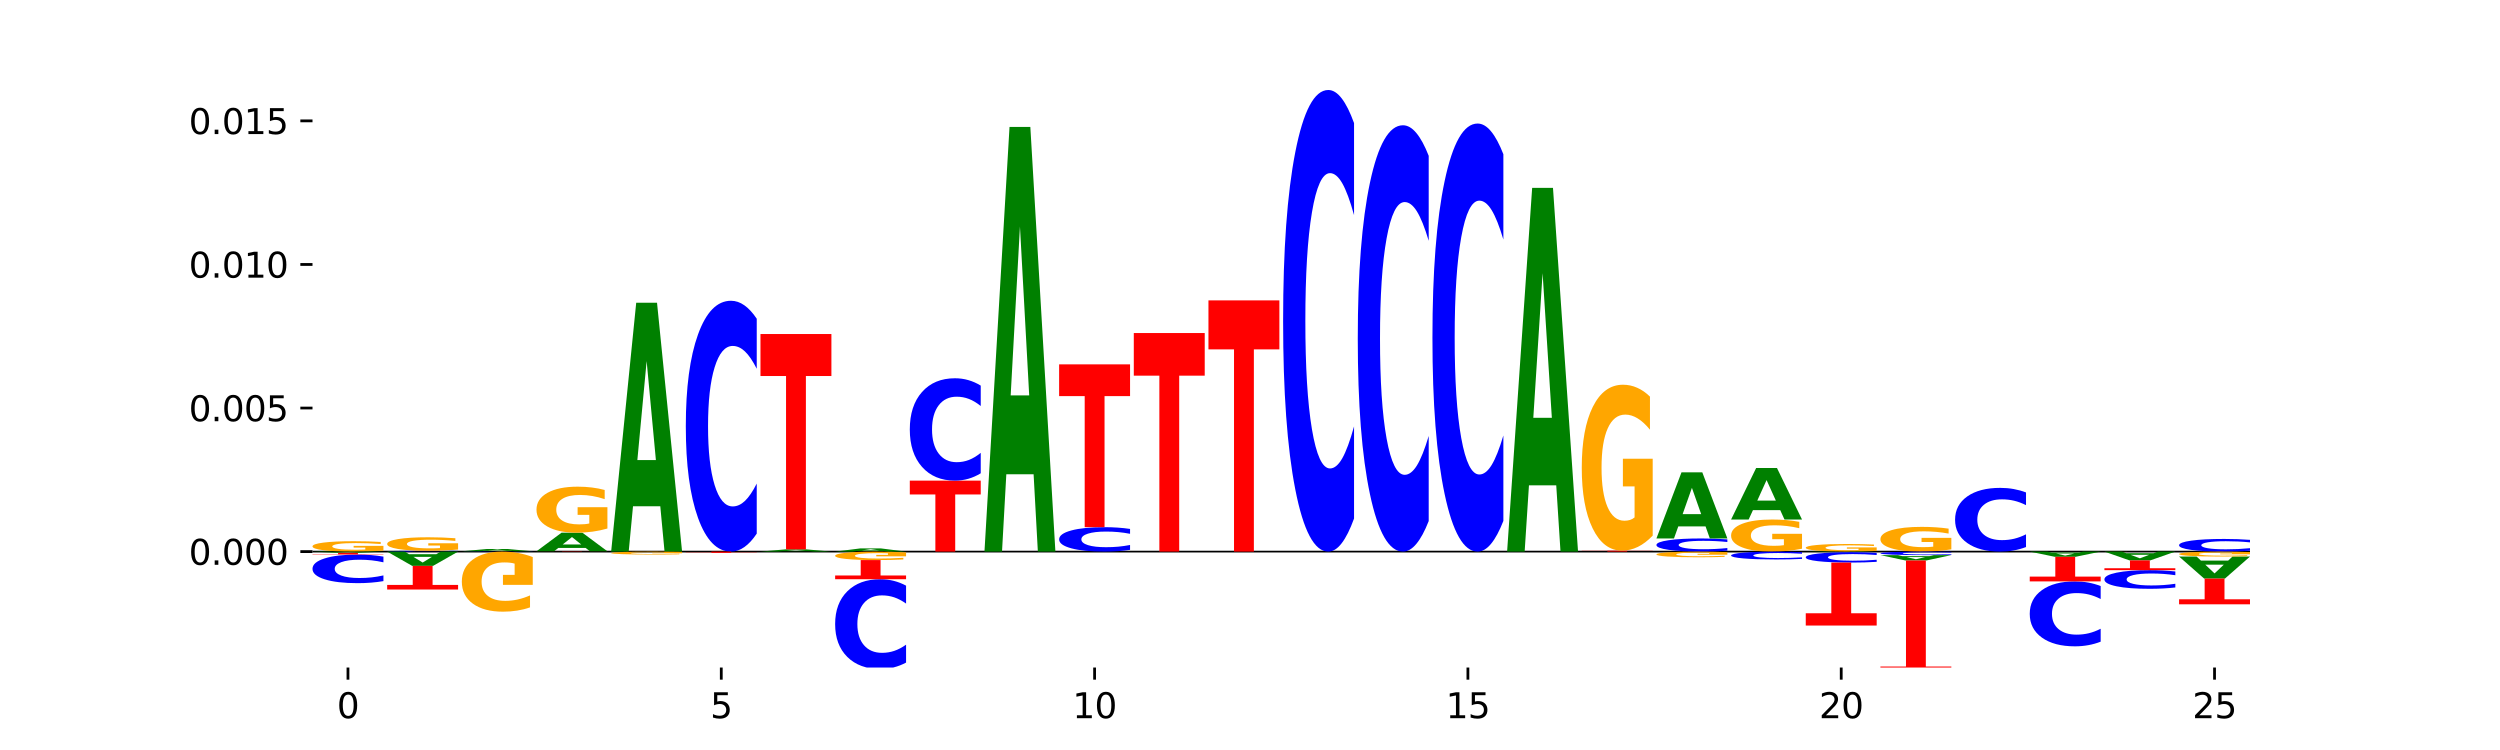 <?xml version="1.0" encoding="utf-8" standalone="no"?>
<!DOCTYPE svg PUBLIC "-//W3C//DTD SVG 1.1//EN"
  "http://www.w3.org/Graphics/SVG/1.1/DTD/svg11.dtd">
<svg xmlns:xlink="http://www.w3.org/1999/xlink" width="720pt" height="216pt" viewBox="0 0 720 216" xmlns="http://www.w3.org/2000/svg" version="1.1">
 <defs>
  <style type="text/css">*{stroke-linejoin: round; stroke-linecap: butt}</style>
 </defs>
 <g id="figure_1">
  <g id="patch_1">
   <path d="M 0 216 
L 720 216 
L 720 0 
L 0 0 
z
" style="fill: #ffffff"/>
  </g>
  <g id="axes_1">
   <g id="patch_2">
    <path d="M 90 192.24 
L 648 192.24 
L 648 25.92 
L 90 25.92 
z
" style="fill: #ffffff"/>
   </g>
   <g id="line2d_1">
    <path d="M 90 158.862 
L 648 158.862 
" clip-path="url(#pe768ccb40d)" style="fill: none; stroke: #000000; stroke-width: 0.5; stroke-linecap: square"/>
   </g>
   <g id="patch_3">
    <path d="M 110.428 158.591 
Q 108.368 158.727 106.152 158.795 
Q 103.936 158.862 101.574 158.862 
Q 96.235 158.862 93.118 158.459 
Q 90 158.055 90 157.365 
Q 90 156.667 93.173 156.267 
Q 96.35 155.867 101.876 155.867 
Q 104.005 155.867 105.955 155.921 
Q 107.91 155.975 109.64 156.081 
L 109.64 156.678 
Q 107.855 156.542 106.088 156.474 
Q 104.32 156.406 102.544 156.406 
Q 99.257 156.406 97.476 156.655 
Q 95.695 156.903 95.695 157.365 
Q 95.695 157.823 97.412 158.073 
Q 99.129 158.323 102.288 158.323 
Q 103.148 158.323 103.886 158.308 
Q 104.623 158.294 105.209 158.263 
L 105.209 157.702 
L 101.844 157.702 
L 101.844 157.203 
L 110.428 157.203 
L 110.428 158.591 
z
" clip-path="url(#pe768ccb40d)" style="fill: #ffa600"/>
   </g>
   <g id="patch_4">
    <path d="M 131.931 158.845 
Q 130.222 158.854 128.374 158.858 
Q 126.526 158.862 124.514 158.862 
Q 118.513 158.862 115.008 158.831 
Q 111.503 158.799 111.503 158.745 
Q 111.503 158.69 115.008 158.659 
Q 118.513 158.627 124.514 158.627 
Q 126.526 158.627 128.374 158.631 
Q 130.222 158.636 131.931 158.644 
L 131.931 158.691 
Q 130.206 158.68 128.534 158.675 
Q 126.861 158.669 125.013 158.669 
Q 121.699 158.669 119.8 158.69 
Q 117.906 158.71 117.906 158.745 
Q 117.906 158.78 119.8 158.8 
Q 121.699 158.82 125.013 158.82 
Q 126.861 158.82 128.534 158.815 
Q 130.206 158.81 131.931 158.799 
L 131.931 158.845 
z
" clip-path="url(#pe768ccb40d)" style="fill: #0000ff"/>
   </g>
   <g id="patch_5">
    <path d="M 131.931 158.275 
Q 129.87 158.451 127.655 158.539 
Q 125.439 158.627 123.076 158.627 
Q 117.738 158.627 114.621 158.103 
Q 111.503 157.578 111.503 156.681 
Q 111.503 155.774 114.676 155.254 
Q 117.853 154.733 123.379 154.733 
Q 125.507 154.733 127.458 154.804 
Q 129.413 154.874 131.143 155.012 
L 131.143 155.789 
Q 129.358 155.611 127.591 155.523 
Q 125.823 155.435 124.047 155.435 
Q 120.76 155.435 118.979 155.758 
Q 117.198 156.08 117.198 156.681 
Q 117.198 157.277 118.915 157.602 
Q 120.632 157.926 123.791 157.926 
Q 124.651 157.926 125.388 157.907 
Q 126.126 157.888 126.712 157.848 
L 126.712 157.119 
L 123.347 157.119 
L 123.347 156.47 
L 131.931 156.47 
L 131.931 158.275 
z
" clip-path="url(#pe768ccb40d)" style="fill: #ffa600"/>
   </g>
   <g id="patch_6">
    <path d="M 153.434 158.856 
Q 151.725 158.859 149.877 158.861 
Q 148.029 158.862 146.017 158.862 
Q 140.016 158.862 136.511 158.85 
Q 133.006 158.838 133.006 158.818 
Q 133.006 158.797 136.511 158.785 
Q 140.016 158.773 146.017 158.773 
Q 148.029 158.773 149.877 158.774 
Q 151.725 158.776 153.434 158.779 
L 153.434 158.797 
Q 151.709 158.793 150.037 158.791 
Q 148.364 158.789 146.516 158.789 
Q 143.202 158.789 141.302 158.796 
Q 139.408 158.804 139.408 158.818 
Q 139.408 158.831 141.302 158.839 
Q 143.202 158.846 146.516 158.846 
Q 148.364 158.846 150.037 158.844 
Q 151.709 158.842 153.434 158.838 
L 153.434 158.856 
z
" clip-path="url(#pe768ccb40d)" style="fill: #0000ff"/>
   </g>
   <g id="patch_7">
    <path d="M 147.156 158.652 
L 139.3 158.652 
L 138.059 158.773 
L 133.006 158.773 
L 140.223 158.111 
L 146.216 158.111 
L 153.434 158.773 
L 148.384 158.773 
L 147.156 158.652 
z
M 140.553 158.529 
L 145.891 158.529 
L 143.226 158.266 
L 140.553 158.529 
z
" clip-path="url(#pe768ccb40d)" style="fill: #008000"/>
   </g>
   <g id="patch_8">
    <path d="M 154.509 158.774 
L 174.936 158.774 
L 174.936 158.791 
L 167.587 158.791 
L 167.587 158.862 
L 161.872 158.862 
L 161.872 158.791 
L 154.509 158.791 
L 154.509 158.774 
z
" clip-path="url(#pe768ccb40d)" style="fill: #ff0000"/>
   </g>
   <g id="patch_9">
    <path d="M 168.659 157.797 
L 160.803 157.797 
L 159.562 158.774 
L 154.509 158.774 
L 161.726 153.413 
L 167.719 153.413 
L 174.936 158.774 
L 169.887 158.774 
L 168.659 157.797 
z
M 162.056 156.802 
L 167.393 156.802 
L 164.729 154.67 
L 162.056 156.802 
z
" clip-path="url(#pe768ccb40d)" style="fill: #008000"/>
   </g>
   <g id="patch_10">
    <path d="M 174.936 152.214 
Q 172.876 152.814 170.66 153.115 
Q 168.445 153.413 166.082 153.413 
Q 160.744 153.413 157.626 151.628 
Q 154.509 149.843 154.509 146.791 
Q 154.509 143.703 157.681 141.931 
Q 160.859 140.16 166.384 140.16 
Q 168.513 140.16 170.464 140.401 
Q 172.418 140.639 174.149 141.11 
L 174.149 143.752 
Q 172.363 143.147 170.596 142.848 
Q 168.829 142.547 167.053 142.547 
Q 163.766 142.547 161.985 143.648 
Q 160.204 144.746 160.204 146.791 
Q 160.204 148.817 161.921 149.923 
Q 163.638 151.026 166.796 151.026 
Q 167.657 151.026 168.394 150.963 
Q 169.131 150.897 169.717 150.76 
L 169.717 148.28 
L 166.352 148.28 
L 166.352 146.071 
L 174.936 146.071 
L 174.936 152.214 
z
" clip-path="url(#pe768ccb40d)" style="fill: #ffa600"/>
   </g>
   <g id="patch_11">
    <path d="M 190.162 145.805 
L 182.306 145.805 
L 181.065 158.862 
L 176.012 158.862 
L 183.229 87.184 
L 189.222 87.184 
L 196.439 158.862 
L 191.39 158.862 
L 190.162 145.805 
z
M 183.559 132.501 
L 188.896 132.501 
L 186.232 103.99 
L 183.559 132.501 
z
" clip-path="url(#pe768ccb40d)" style="fill: #008000"/>
   </g>
   <g id="patch_12">
    <path d="M 217.942 153.684 
Q 216.233 156.251 214.386 157.549 
Q 212.538 158.862 210.526 158.862 
Q 204.524 158.862 201.019 149.132 
Q 197.514 139.402 197.514 122.763 
Q 197.514 106.064 201.019 96.349 
Q 204.524 86.619 210.526 86.619 
Q 212.538 86.619 214.386 87.932 
Q 216.233 89.231 217.942 91.797 
L 217.942 106.198 
Q 216.218 102.796 214.545 101.214 
Q 212.873 99.632 211.025 99.632 
Q 207.71 99.632 205.811 105.795 
Q 203.917 111.944 203.917 122.763 
Q 203.917 133.538 205.811 139.701 
Q 207.71 145.849 211.025 145.849 
Q 212.873 145.849 214.545 144.267 
Q 216.218 142.671 217.942 139.268 
L 217.942 153.684 
z
" clip-path="url(#pe768ccb40d)" style="fill: #0000ff"/>
   </g>
   <g id="patch_13">
    <path d="M 233.168 158.745 
L 225.311 158.745 
L 224.071 158.862 
L 219.017 158.862 
L 226.235 158.217 
L 232.228 158.217 
L 239.445 158.862 
L 234.396 158.862 
L 233.168 158.745 
z
M 226.564 158.625 
L 231.902 158.625 
L 229.237 158.369 
L 226.564 158.625 
z
" clip-path="url(#pe768ccb40d)" style="fill: #008000"/>
   </g>
   <g id="patch_14">
    <path d="M 219.017 96.199 
L 239.445 96.199 
L 239.445 108.294 
L 232.096 108.294 
L 232.096 158.217 
L 226.381 158.217 
L 226.381 108.294 
L 219.017 108.294 
L 219.017 96.199 
z
" clip-path="url(#pe768ccb40d)" style="fill: #ff0000"/>
   </g>
   <g id="patch_15">
    <path d="M 254.671 158.695 
L 246.814 158.695 
L 245.574 158.862 
L 240.52 158.862 
L 247.737 157.943 
L 253.731 157.943 
L 260.948 158.862 
L 255.898 158.862 
L 254.671 158.695 
z
M 248.067 158.524 
L 253.405 158.524 
L 250.74 158.158 
L 248.067 158.524 
z
" clip-path="url(#pe768ccb40d)" style="fill: #008000"/>
   </g>
   <g id="patch_16">
    <path d="M 262.023 138.42 
L 282.451 138.42 
L 282.451 142.406 
L 275.102 142.406 
L 275.102 158.862 
L 269.387 158.862 
L 269.387 142.406 
L 262.023 142.406 
L 262.023 138.42 
z
" clip-path="url(#pe768ccb40d)" style="fill: #ff0000"/>
   </g>
   <g id="patch_17">
    <path d="M 282.451 136.307 
Q 280.742 137.354 278.894 137.884 
Q 277.047 138.42 275.034 138.42 
Q 269.033 138.42 265.528 134.449 
Q 262.023 130.479 262.023 123.69 
Q 262.023 116.876 265.528 112.911 
Q 269.033 108.941 275.034 108.941 
Q 277.047 108.941 278.894 109.477 
Q 280.742 110.007 282.451 111.054 
L 282.451 116.93 
Q 280.727 115.542 279.054 114.897 
Q 277.381 114.251 275.534 114.251 
Q 272.219 114.251 270.32 116.766 
Q 268.426 119.275 268.426 123.69 
Q 268.426 128.086 270.32 130.601 
Q 272.219 133.11 275.534 133.11 
Q 277.381 133.11 279.054 132.464 
Q 280.727 131.813 282.451 130.424 
L 282.451 136.307 
z
" clip-path="url(#pe768ccb40d)" style="fill: #0000ff"/>
   </g>
   <g id="patch_18">
    <path d="M 297.676 136.582 
L 289.82 136.582 
L 288.58 158.862 
L 283.526 158.862 
L 290.743 36.558 
L 296.737 36.558 
L 303.954 158.862 
L 298.904 158.862 
L 297.676 136.582 
z
M 291.073 113.883 
L 296.411 113.883 
L 293.746 65.233 
L 291.073 113.883 
z
" clip-path="url(#pe768ccb40d)" style="fill: #008000"/>
   </g>
   <g id="patch_19">
    <path d="M 325.457 158.358 
Q 323.748 158.608 321.9 158.734 
Q 320.052 158.862 318.04 158.862 
Q 312.039 158.862 308.534 157.914 
Q 305.029 156.967 305.029 155.346 
Q 305.029 153.719 308.534 152.773 
Q 312.039 151.825 318.04 151.825 
Q 320.052 151.825 321.9 151.953 
Q 323.748 152.079 325.457 152.329 
L 325.457 153.732 
Q 323.732 153.401 322.06 153.246 
Q 320.387 153.092 318.539 153.092 
Q 315.225 153.092 313.326 153.693 
Q 311.432 154.292 311.432 155.346 
Q 311.432 156.395 313.326 156.996 
Q 315.225 157.595 318.539 157.595 
Q 320.387 157.595 322.06 157.441 
Q 323.732 157.285 325.457 156.954 
L 325.457 158.358 
z
" clip-path="url(#pe768ccb40d)" style="fill: #0000ff"/>
   </g>
   <g id="patch_20">
    <path d="M 305.029 104.936 
L 325.457 104.936 
L 325.457 114.081 
L 318.107 114.081 
L 318.107 151.825 
L 312.392 151.825 
L 312.392 114.081 
L 305.029 114.081 
L 305.029 104.936 
z
" clip-path="url(#pe768ccb40d)" style="fill: #ff0000"/>
   </g>
   <g id="patch_21">
    <path d="M 326.532 95.915 
L 346.96 95.915 
L 346.96 108.191 
L 339.61 108.191 
L 339.61 158.862 
L 333.895 158.862 
L 333.895 108.191 
L 326.532 108.191 
L 326.532 95.915 
z
" clip-path="url(#pe768ccb40d)" style="fill: #ff0000"/>
   </g>
   <g id="patch_22">
    <path d="M 348.035 86.51 
L 368.462 86.51 
L 368.462 100.621 
L 361.113 100.621 
L 361.113 158.862 
L 355.398 158.862 
L 355.398 100.621 
L 348.035 100.621 
L 348.035 86.51 
z
" clip-path="url(#pe768ccb40d)" style="fill: #ff0000"/>
   </g>
   <g id="patch_23">
    <path d="M 389.965 149.333 
Q 388.257 154.057 386.409 156.446 
Q 384.561 158.862 382.549 158.862 
Q 376.548 158.862 373.043 140.957 
Q 369.538 123.052 369.538 92.432 
Q 369.538 61.703 373.043 43.825 
Q 376.548 25.92 382.549 25.92 
Q 384.561 25.92 386.409 28.337 
Q 388.257 30.726 389.965 35.449 
L 389.965 61.95 
Q 388.241 55.689 386.568 52.778 
Q 384.896 49.867 383.048 49.867 
Q 379.733 49.867 377.834 61.208 
Q 375.94 72.523 375.94 92.432 
Q 375.94 112.26 377.834 123.601 
Q 379.733 134.916 383.048 134.916 
Q 384.896 134.916 386.568 132.005 
Q 388.241 129.066 389.965 122.805 
L 389.965 149.333 
z
" clip-path="url(#pe768ccb40d)" style="fill: #0000ff"/>
   </g>
   <g id="patch_24">
    <path d="M 411.468 150.061 
Q 409.759 154.424 407.912 156.63 
Q 406.064 158.862 404.052 158.862 
Q 398.05 158.862 394.545 142.325 
Q 391.04 125.789 391.04 97.508 
Q 391.04 69.127 394.545 52.615 
Q 398.05 36.078 404.052 36.078 
Q 406.064 36.078 407.912 38.31 
Q 409.759 40.517 411.468 44.879 
L 411.468 69.355 
Q 409.744 63.572 408.071 60.884 
Q 406.399 58.195 404.551 58.195 
Q 401.236 58.195 399.337 68.67 
Q 397.443 79.12 397.443 97.508 
Q 397.443 115.821 399.337 126.296 
Q 401.236 136.746 404.551 136.746 
Q 406.399 136.746 408.071 134.057 
Q 409.744 131.343 411.468 125.56 
L 411.468 150.061 
z
" clip-path="url(#pe768ccb40d)" style="fill: #0000ff"/>
   </g>
   <g id="patch_25">
    <path d="M 432.971 150.026 
Q 431.262 154.406 429.415 156.621 
Q 427.567 158.862 425.555 158.862 
Q 419.553 158.862 416.048 142.258 
Q 412.543 125.654 412.543 97.259 
Q 412.543 68.763 416.048 52.184 
Q 419.553 35.58 425.555 35.58 
Q 427.567 35.58 429.415 37.821 
Q 431.262 40.037 432.971 44.417 
L 432.971 68.992 
Q 431.247 63.185 429.574 60.486 
Q 427.901 57.787 426.054 57.787 
Q 422.739 57.787 420.84 68.304 
Q 418.946 78.796 418.946 97.259 
Q 418.946 115.646 420.84 126.164 
Q 422.739 136.656 426.054 136.656 
Q 427.901 136.656 429.574 133.956 
Q 431.247 131.231 432.971 125.425 
L 432.971 150.026 
z
" clip-path="url(#pe768ccb40d)" style="fill: #0000ff"/>
   </g>
   <g id="patch_26">
    <path d="M 448.197 139.777 
L 440.34 139.777 
L 439.1 158.862 
L 434.046 158.862 
L 441.263 54.097 
L 447.257 54.097 
L 454.474 158.862 
L 449.424 158.862 
L 448.197 139.777 
z
M 441.593 120.333 
L 446.931 120.333 
L 444.266 78.661 
L 441.593 120.333 
z
" clip-path="url(#pe768ccb40d)" style="fill: #008000"/>
   </g>
   <g id="patch_27">
    <path d="M 455.549 158.58 
L 475.977 158.58 
L 475.977 158.635 
L 468.628 158.635 
L 468.628 158.862 
L 462.913 158.862 
L 462.913 158.635 
L 455.549 158.635 
L 455.549 158.58 
z
" clip-path="url(#pe768ccb40d)" style="fill: #ff0000"/>
   </g>
   <g id="patch_28">
    <path d="M 475.977 154.257 
Q 473.917 156.418 471.701 157.504 
Q 469.485 158.58 467.123 158.58 
Q 461.785 158.58 458.667 152.145 
Q 455.549 145.71 455.549 134.705 
Q 455.549 123.572 458.722 117.186 
Q 461.899 110.8 467.425 110.8 
Q 469.554 110.8 471.504 111.669 
Q 473.459 112.527 475.189 114.225 
L 475.189 123.749 
Q 473.404 121.568 471.637 120.492 
Q 469.87 119.406 468.093 119.406 
Q 464.806 119.406 463.025 123.374 
Q 461.244 127.332 461.244 134.705 
Q 461.244 142.008 462.961 145.996 
Q 464.678 149.973 467.837 149.973 
Q 468.698 149.973 469.435 149.746 
Q 470.172 149.51 470.758 149.016 
L 470.758 140.074 
L 467.393 140.074 
L 467.393 132.109 
L 475.977 132.109 
L 475.977 154.257 
z
" clip-path="url(#pe768ccb40d)" style="fill: #ffa600"/>
   </g>
   <g id="patch_29">
    <path d="M 497.48 158.591 
Q 495.771 158.725 493.923 158.793 
Q 492.076 158.862 490.063 158.862 
Q 484.062 158.862 480.557 158.352 
Q 477.052 157.842 477.052 156.969 
Q 477.052 156.094 480.557 155.584 
Q 484.062 155.074 490.063 155.074 
Q 492.076 155.074 493.923 155.143 
Q 495.771 155.211 497.48 155.345 
L 497.48 156.101 
Q 495.756 155.922 494.083 155.839 
Q 492.41 155.756 490.562 155.756 
Q 487.248 155.756 485.349 156.079 
Q 483.455 156.402 483.455 156.969 
Q 483.455 157.534 485.349 157.858 
Q 487.248 158.18 490.562 158.18 
Q 492.41 158.18 494.083 158.097 
Q 495.756 158.013 497.48 157.835 
L 497.48 158.591 
z
" clip-path="url(#pe768ccb40d)" style="fill: #0000ff"/>
   </g>
   <g id="patch_30">
    <path d="M 491.202 151.605 
L 483.346 151.605 
L 482.106 155.074 
L 477.052 155.074 
L 484.269 136.032 
L 490.263 136.032 
L 497.48 155.074 
L 492.43 155.074 
L 491.202 151.605 
z
M 484.599 148.071 
L 489.937 148.071 
L 487.272 140.497 
L 484.599 148.071 
z
" clip-path="url(#pe768ccb40d)" style="fill: #008000"/>
   </g>
   <g id="patch_31">
    <path d="M 518.983 158.026 
Q 516.922 158.444 514.707 158.654 
Q 512.491 158.862 510.128 158.862 
Q 504.79 158.862 501.673 157.618 
Q 498.555 156.374 498.555 154.245 
Q 498.555 152.093 501.728 150.858 
Q 504.905 149.623 510.431 149.623 
Q 512.56 149.623 514.51 149.791 
Q 516.465 149.957 518.195 150.285 
L 518.195 152.127 
Q 516.41 151.705 514.643 151.497 
Q 512.875 151.287 511.099 151.287 
Q 507.812 151.287 506.031 152.054 
Q 504.25 152.82 504.25 154.245 
Q 504.25 155.658 505.967 156.429 
Q 507.684 157.198 510.843 157.198 
Q 511.703 157.198 512.44 157.154 
Q 513.178 157.108 513.764 157.013 
L 513.764 155.284 
L 510.399 155.284 
L 510.399 153.743 
L 518.983 153.743 
L 518.983 158.026 
z
" clip-path="url(#pe768ccb40d)" style="fill: #ffa600"/>
   </g>
   <g id="patch_32">
    <path d="M 512.705 146.919 
L 504.849 146.919 
L 503.609 149.623 
L 498.555 149.623 
L 505.772 134.779 
L 511.765 134.779 
L 518.983 149.623 
L 513.933 149.623 
L 512.705 146.919 
z
M 506.102 144.164 
L 511.44 144.164 
L 508.775 138.26 
L 506.102 144.164 
z
" clip-path="url(#pe768ccb40d)" style="fill: #008000"/>
   </g>
   <g id="patch_33">
    <path d="M 540.486 158.664 
Q 538.425 158.763 536.21 158.813 
Q 533.994 158.862 531.631 158.862 
Q 526.293 158.862 523.176 158.566 
Q 520.058 158.27 520.058 157.764 
Q 520.058 157.252 523.23 156.959 
Q 526.408 156.665 531.934 156.665 
Q 534.062 156.665 536.013 156.705 
Q 537.968 156.744 539.698 156.823 
L 539.698 157.261 
Q 537.913 157.16 536.145 157.111 
Q 534.378 157.061 532.602 157.061 
Q 529.315 157.061 527.534 157.243 
Q 525.753 157.425 525.753 157.764 
Q 525.753 158.1 527.47 158.284 
Q 529.187 158.467 532.346 158.467 
Q 533.206 158.467 533.943 158.456 
Q 534.68 158.445 535.266 158.423 
L 535.266 158.011 
L 531.902 158.011 
L 531.902 157.645 
L 540.486 157.645 
L 540.486 158.664 
z
" clip-path="url(#pe768ccb40d)" style="fill: #ffa600"/>
   </g>
   <g id="patch_34">
    <path d="M 561.988 158.218 
Q 559.928 158.54 557.712 158.702 
Q 555.497 158.862 553.134 158.862 
Q 547.796 158.862 544.678 157.903 
Q 541.561 156.943 541.561 155.302 
Q 541.561 153.642 544.733 152.69 
Q 547.911 151.737 553.436 151.737 
Q 555.565 151.737 557.516 151.867 
Q 559.47 151.995 561.201 152.248 
L 561.201 153.668 
Q 559.416 153.343 557.648 153.183 
Q 555.881 153.021 554.105 153.021 
Q 550.818 153.021 549.037 153.612 
Q 547.256 154.203 547.256 155.302 
Q 547.256 156.391 548.973 156.986 
Q 550.69 157.579 553.848 157.579 
Q 554.709 157.579 555.446 157.545 
Q 556.183 157.51 556.769 157.436 
L 556.769 156.103 
L 553.404 156.103 
L 553.404 154.915 
L 561.988 154.915 
L 561.988 158.218 
z
" clip-path="url(#pe768ccb40d)" style="fill: #ffa600"/>
   </g>
   <g id="patch_35">
    <path d="M 583.491 157.547 
Q 581.783 158.199 579.935 158.529 
Q 578.087 158.862 576.075 158.862 
Q 570.074 158.862 566.569 156.39 
Q 563.064 153.918 563.064 149.69 
Q 563.064 145.448 566.569 142.979 
Q 570.074 140.507 576.075 140.507 
Q 578.087 140.507 579.935 140.841 
Q 581.783 141.171 583.491 141.823 
L 583.491 145.482 
Q 581.767 144.617 580.094 144.215 
Q 578.422 143.813 576.574 143.813 
Q 573.259 143.813 571.36 145.379 
Q 569.466 146.942 569.466 149.69 
Q 569.466 152.428 571.36 153.994 
Q 573.259 155.556 576.574 155.556 
Q 578.422 155.556 580.094 155.154 
Q 581.767 154.748 583.491 153.884 
L 583.491 157.547 
z
" clip-path="url(#pe768ccb40d)" style="fill: #0000ff"/>
   </g>
   <g id="patch_36">
    <path d="M 626.497 158.861 
Q 624.437 158.862 622.221 158.862 
Q 620.005 158.862 617.643 158.862 
Q 612.305 158.862 609.187 158.86 
Q 606.069 158.857 606.069 158.853 
Q 606.069 158.849 609.242 158.846 
Q 612.419 158.844 617.945 158.844 
Q 620.074 158.844 622.024 158.844 
Q 623.979 158.845 625.71 158.845 
L 625.71 158.849 
Q 623.924 158.848 622.157 158.848 
Q 620.39 158.847 618.614 158.847 
Q 615.326 158.847 613.545 158.849 
Q 611.765 158.85 611.765 158.853 
Q 611.765 158.856 613.481 158.857 
Q 615.198 158.859 618.357 158.859 
Q 619.218 158.859 619.955 158.859 
Q 620.692 158.859 621.278 158.859 
L 621.278 158.855 
L 617.913 158.855 
L 617.913 158.852 
L 626.497 158.852 
L 626.497 158.861 
z
" clip-path="url(#pe768ccb40d)" style="fill: #ffa600"/>
   </g>
   <g id="patch_37">
    <path d="M 648 158.601 
Q 646.291 158.73 644.444 158.796 
Q 642.596 158.862 640.583 158.862 
Q 634.582 158.862 631.077 158.371 
Q 627.572 157.88 627.572 157.04 
Q 627.572 156.197 631.077 155.706 
Q 634.582 155.215 640.583 155.215 
Q 642.596 155.215 644.444 155.281 
Q 646.291 155.347 648 155.476 
L 648 156.203 
Q 646.276 156.032 644.603 155.952 
Q 642.93 155.872 641.083 155.872 
Q 637.768 155.872 635.869 156.183 
Q 633.975 156.493 633.975 157.04 
Q 633.975 157.584 635.869 157.895 
Q 637.768 158.205 641.083 158.205 
Q 642.93 158.205 644.603 158.125 
Q 646.276 158.045 648 157.873 
L 648 158.601 
z
" clip-path="url(#pe768ccb40d)" style="fill: #0000ff"/>
   </g>
   <g id="patch_38">
    <path d="M 104.15 158.925 
L 96.294 158.925 
L 95.054 158.862 
L 90 158.862 
L 97.217 159.205 
L 103.211 159.205 
L 110.428 158.862 
L 105.378 158.862 
L 104.15 158.925 
z
M 97.547 158.988 
L 102.885 158.988 
L 100.22 159.124 
L 97.547 158.988 
z
" clip-path="url(#pe768ccb40d)" style="fill: #008000"/>
   </g>
   <g id="patch_39">
    <path d="M 110.428 160.303 
Q 108.719 160.01 106.871 159.862 
Q 105.024 159.712 103.011 159.712 
Q 97.01 159.712 93.505 160.822 
Q 90 161.931 90 163.829 
Q 90 165.733 93.505 166.841 
Q 97.01 167.951 103.011 167.951 
Q 105.024 167.951 106.871 167.801 
Q 108.719 167.653 110.428 167.36 
L 110.428 165.718 
Q 108.704 166.106 107.031 166.286 
Q 105.358 166.467 103.51 166.467 
Q 100.196 166.467 98.297 165.764 
Q 96.403 165.063 96.403 163.829 
Q 96.403 162.6 98.297 161.897 
Q 100.196 161.196 103.51 161.196 
Q 105.358 161.196 107.031 161.377 
Q 108.704 161.559 110.428 161.947 
L 110.428 160.303 
z
" clip-path="url(#pe768ccb40d)" style="fill: #0000ff"/>
   </g>
   <g id="patch_40">
    <path d="M 90 159.712 
L 110.428 159.712 
L 110.428 159.613 
L 103.079 159.613 
L 103.079 159.205 
L 97.363 159.205 
L 97.363 159.613 
L 90 159.613 
L 90 159.712 
z
" clip-path="url(#pe768ccb40d)" style="fill: #ff0000"/>
   </g>
   <g id="patch_41">
    <path d="M 125.653 159.612 
L 117.797 159.612 
L 116.557 158.862 
L 111.503 158.862 
L 118.72 162.976 
L 124.713 162.976 
L 131.931 158.862 
L 126.881 158.862 
L 125.653 159.612 
z
M 119.05 160.375 
L 124.388 160.375 
L 121.723 162.011 
L 119.05 160.375 
z
" clip-path="url(#pe768ccb40d)" style="fill: #008000"/>
   </g>
   <g id="patch_42">
    <path d="M 111.503 169.784 
L 131.931 169.784 
L 131.931 168.456 
L 124.581 168.456 
L 124.581 162.976 
L 118.866 162.976 
L 118.866 168.456 
L 111.503 168.456 
L 111.503 169.784 
z
" clip-path="url(#pe768ccb40d)" style="fill: #ff0000"/>
   </g>
   <g id="patch_43">
    <path d="M 153.434 160.428 
Q 151.373 159.645 149.158 159.252 
Q 146.942 158.862 144.579 158.862 
Q 139.241 158.862 136.124 161.193 
Q 133.006 163.523 133.006 167.508 
Q 133.006 171.54 136.178 173.852 
Q 139.356 176.165 144.882 176.165 
Q 147.01 176.165 148.961 175.85 
Q 150.916 175.539 152.646 174.925 
L 152.646 171.476 
Q 150.861 172.265 149.093 172.655 
Q 147.326 173.048 145.55 173.048 
Q 142.263 173.048 140.482 171.611 
Q 138.701 170.178 138.701 167.508 
Q 138.701 164.863 140.418 163.419 
Q 142.135 161.979 145.294 161.979 
Q 146.154 161.979 146.891 162.061 
Q 147.628 162.147 148.214 162.326 
L 148.214 165.564 
L 144.849 165.564 
L 144.849 168.448 
L 153.434 168.448 
L 153.434 160.428 
z
" clip-path="url(#pe768ccb40d)" style="fill: #ffa600"/>
   </g>
   <g id="patch_44">
    <path d="M 196.439 158.939 
Q 194.379 158.901 192.163 158.881 
Q 189.947 158.862 187.585 158.862 
Q 182.247 158.862 179.129 158.977 
Q 176.012 159.091 176.012 159.286 
Q 176.012 159.484 179.184 159.597 
Q 182.361 159.71 187.887 159.71 
Q 190.016 159.71 191.966 159.695 
Q 193.921 159.68 195.652 159.649 
L 195.652 159.48 
Q 193.866 159.519 192.099 159.538 
Q 190.332 159.558 188.556 159.558 
Q 185.269 159.558 183.488 159.487 
Q 181.707 159.417 181.707 159.286 
Q 181.707 159.156 183.424 159.086 
Q 185.14 159.015 188.299 159.015 
Q 189.16 159.015 189.897 159.019 
Q 190.634 159.023 191.22 159.032 
L 191.22 159.191 
L 187.855 159.191 
L 187.855 159.332 
L 196.439 159.332 
L 196.439 158.939 
z
" clip-path="url(#pe768ccb40d)" style="fill: #ffa600"/>
   </g>
   <g id="patch_45">
    <path d="M 197.514 159.227 
L 217.942 159.227 
L 217.942 159.156 
L 210.593 159.156 
L 210.593 158.862 
L 204.878 158.862 
L 204.878 159.156 
L 197.514 159.156 
L 197.514 159.227 
z
" clip-path="url(#pe768ccb40d)" style="fill: #ff0000"/>
   </g>
   <g id="patch_46">
    <path d="M 260.948 168.668 
Q 259.239 167.75 257.392 167.285 
Q 255.544 166.815 253.531 166.815 
Q 247.53 166.815 244.025 170.298 
Q 240.52 173.781 240.52 179.738 
Q 240.52 185.715 244.025 189.193 
Q 247.53 192.676 253.531 192.676 
Q 255.544 192.676 257.392 192.206 
Q 259.239 191.741 260.948 190.823 
L 260.948 185.667 
Q 259.224 186.885 257.551 187.452 
Q 255.878 188.018 254.031 188.018 
Q 250.716 188.018 248.817 185.812 
Q 246.923 183.611 246.923 179.738 
Q 246.923 175.88 248.817 173.674 
Q 250.716 171.473 254.031 171.473 
Q 255.878 171.473 257.551 172.039 
Q 259.224 172.611 260.948 173.829 
L 260.948 168.668 
z
" clip-path="url(#pe768ccb40d)" style="fill: #0000ff"/>
   </g>
   <g id="patch_47">
    <path d="M 260.948 159.083 
Q 258.888 158.973 256.672 158.917 
Q 254.456 158.862 252.094 158.862 
Q 246.756 158.862 243.638 159.191 
Q 240.52 159.52 240.52 160.083 
Q 240.52 160.652 243.693 160.978 
Q 246.87 161.305 252.396 161.305 
Q 254.525 161.305 256.475 161.26 
Q 258.43 161.216 260.161 161.13 
L 260.161 160.643 
Q 258.375 160.754 256.608 160.809 
Q 254.841 160.865 253.064 160.865 
Q 249.777 160.865 247.996 160.662 
Q 246.215 160.46 246.215 160.083 
Q 246.215 159.709 247.932 159.506 
Q 249.649 159.302 252.808 159.302 
Q 253.669 159.302 254.406 159.314 
Q 255.143 159.326 255.729 159.351 
L 255.729 159.808 
L 252.364 159.808 
L 252.364 160.215 
L 260.948 160.215 
L 260.948 159.083 
z
" clip-path="url(#pe768ccb40d)" style="fill: #ffa600"/>
   </g>
   <g id="patch_48">
    <path d="M 240.52 166.815 
L 260.948 166.815 
L 260.948 165.74 
L 253.599 165.74 
L 253.599 161.305 
L 247.884 161.305 
L 247.884 165.74 
L 240.52 165.74 
L 240.52 166.815 
z
" clip-path="url(#pe768ccb40d)" style="fill: #ff0000"/>
   </g>
   <g id="patch_49">
    <path d="M 497.48 159.01 
Q 495.42 158.936 493.204 158.899 
Q 490.988 158.862 488.626 158.862 
Q 483.287 158.862 480.17 159.083 
Q 477.052 159.303 477.052 159.68 
Q 477.052 160.061 480.225 160.28 
Q 483.402 160.499 488.928 160.499 
Q 491.057 160.499 493.007 160.469 
Q 494.962 160.44 496.692 160.381 
L 496.692 160.055 
Q 494.907 160.13 493.14 160.167 
Q 491.373 160.204 489.596 160.204 
Q 486.309 160.204 484.528 160.068 
Q 482.747 159.933 482.747 159.68 
Q 482.747 159.43 484.464 159.293 
Q 486.181 159.157 489.34 159.157 
Q 490.2 159.157 490.938 159.165 
Q 491.675 159.173 492.261 159.19 
L 492.261 159.496 
L 488.896 159.496 
L 488.896 159.769 
L 497.48 159.769 
L 497.48 159.01 
z
" clip-path="url(#pe768ccb40d)" style="fill: #ffa600"/>
   </g>
   <g id="patch_50">
    <path d="M 518.983 159.025 
Q 517.274 158.944 515.426 158.904 
Q 513.578 158.862 511.566 158.862 
Q 505.565 158.862 502.06 159.167 
Q 498.555 159.472 498.555 159.994 
Q 498.555 160.517 502.06 160.821 
Q 505.565 161.126 511.566 161.126 
Q 513.578 161.126 515.426 161.085 
Q 517.274 161.045 518.983 160.964 
L 518.983 160.513 
Q 517.258 160.619 515.586 160.669 
Q 513.913 160.719 512.065 160.719 
Q 508.751 160.719 506.852 160.525 
Q 504.958 160.333 504.958 159.994 
Q 504.958 159.656 506.852 159.463 
Q 508.751 159.27 512.065 159.27 
Q 513.913 159.27 515.586 159.32 
Q 517.258 159.37 518.983 159.476 
L 518.983 159.025 
z
" clip-path="url(#pe768ccb40d)" style="fill: #0000ff"/>
   </g>
   <g id="patch_51">
    <path d="M 534.208 158.894 
L 526.352 158.894 
L 525.111 158.862 
L 520.058 158.862 
L 527.275 159.034 
L 533.268 159.034 
L 540.486 158.862 
L 535.436 158.862 
L 534.208 158.894 
z
M 527.605 158.926 
L 532.943 158.926 
L 530.278 158.994 
L 527.605 158.926 
z
" clip-path="url(#pe768ccb40d)" style="fill: #008000"/>
   </g>
   <g id="patch_52">
    <path d="M 540.486 159.248 
Q 538.777 159.142 536.929 159.088 
Q 535.081 159.034 533.069 159.034 
Q 527.068 159.034 523.563 159.437 
Q 520.058 159.839 520.058 160.528 
Q 520.058 161.219 523.563 161.621 
Q 527.068 162.023 533.069 162.023 
Q 535.081 162.023 536.929 161.969 
Q 538.777 161.915 540.486 161.809 
L 540.486 161.213 
Q 538.761 161.354 537.089 161.42 
Q 535.416 161.485 533.568 161.485 
Q 530.254 161.485 528.354 161.23 
Q 526.46 160.976 526.46 160.528 
Q 526.46 160.082 528.354 159.827 
Q 530.254 159.573 533.568 159.573 
Q 535.416 159.573 537.089 159.638 
Q 538.761 159.704 540.486 159.845 
L 540.486 159.248 
z
" clip-path="url(#pe768ccb40d)" style="fill: #0000ff"/>
   </g>
   <g id="patch_53">
    <path d="M 520.058 180.156 
L 540.486 180.156 
L 540.486 176.62 
L 533.136 176.62 
L 533.136 162.023 
L 527.421 162.023 
L 527.421 176.62 
L 520.058 176.62 
L 520.058 180.156 
z
" clip-path="url(#pe768ccb40d)" style="fill: #ff0000"/>
   </g>
   <g id="patch_54">
    <path d="M 555.711 160.158 
L 547.855 160.158 
L 546.614 159.876 
L 541.561 159.876 
L 548.778 161.421 
L 554.771 161.421 
L 561.988 159.876 
L 556.939 159.876 
L 555.711 160.158 
z
M 549.108 160.444 
L 554.446 160.444 
L 551.781 161.059 
L 549.108 160.444 
z
" clip-path="url(#pe768ccb40d)" style="fill: #008000"/>
   </g>
   <g id="patch_55">
    <path d="M 561.988 158.935 
Q 560.28 158.899 558.432 158.881 
Q 556.584 158.862 554.572 158.862 
Q 548.571 158.862 545.066 158.999 
Q 541.561 159.135 541.561 159.369 
Q 541.561 159.603 545.066 159.74 
Q 548.571 159.876 554.572 159.876 
Q 556.584 159.876 558.432 159.858 
Q 560.28 159.84 561.988 159.804 
L 561.988 159.601 
Q 560.264 159.649 558.592 159.671 
Q 556.919 159.694 555.071 159.694 
Q 551.757 159.694 549.857 159.607 
Q 547.963 159.521 547.963 159.369 
Q 547.963 159.218 549.857 159.131 
Q 551.757 159.045 555.071 159.045 
Q 556.919 159.045 558.592 159.067 
Q 560.264 159.09 561.988 159.137 
L 561.988 158.935 
z
" clip-path="url(#pe768ccb40d)" style="fill: #0000ff"/>
   </g>
   <g id="patch_56">
    <path d="M 541.561 199.365 
L 561.988 199.365 
L 561.988 191.965 
L 554.639 191.965 
L 554.639 161.421 
L 548.924 161.421 
L 548.924 191.965 
L 541.561 191.965 
L 541.561 199.365 
z
" clip-path="url(#pe768ccb40d)" style="fill: #ff0000"/>
   </g>
   <g id="patch_57">
    <path d="M 598.717 159.135 
L 590.861 159.135 
L 589.62 158.862 
L 584.566 158.862 
L 591.784 160.358 
L 597.777 160.358 
L 604.994 158.862 
L 599.945 158.862 
L 598.717 159.135 
z
M 592.114 159.412 
L 597.451 159.412 
L 594.787 160.007 
L 592.114 159.412 
z
" clip-path="url(#pe768ccb40d)" style="fill: #008000"/>
   </g>
   <g id="patch_58">
    <path d="M 604.994 168.784 
Q 603.285 168.119 601.438 167.783 
Q 599.59 167.443 597.578 167.443 
Q 591.576 167.443 588.071 169.962 
Q 584.566 172.481 584.566 176.789 
Q 584.566 181.112 588.071 183.627 
Q 591.576 186.145 597.578 186.145 
Q 599.59 186.145 601.438 185.805 
Q 603.285 185.469 604.994 184.805 
L 604.994 181.077 
Q 603.27 181.958 601.597 182.367 
Q 599.925 182.777 598.077 182.777 
Q 594.762 182.777 592.863 181.181 
Q 590.969 179.589 590.969 176.789 
Q 590.969 173.999 592.863 172.404 
Q 594.762 170.812 598.077 170.812 
Q 599.925 170.812 601.597 171.222 
Q 603.27 171.635 604.994 172.516 
L 604.994 168.784 
z
" clip-path="url(#pe768ccb40d)" style="fill: #0000ff"/>
   </g>
   <g id="patch_59">
    <path d="M 584.566 167.443 
L 604.994 167.443 
L 604.994 166.061 
L 597.645 166.061 
L 597.645 160.358 
L 591.93 160.358 
L 591.93 166.061 
L 584.566 166.061 
L 584.566 167.443 
z
" clip-path="url(#pe768ccb40d)" style="fill: #ff0000"/>
   </g>
   <g id="patch_60">
    <path d="M 620.22 159.323 
L 612.363 159.323 
L 611.123 158.862 
L 606.069 158.862 
L 613.287 161.389 
L 619.28 161.389 
L 626.497 158.862 
L 621.448 158.862 
L 620.22 159.323 
z
M 613.616 159.791 
L 618.954 159.791 
L 616.29 160.796 
L 613.616 159.791 
z
" clip-path="url(#pe768ccb40d)" style="fill: #008000"/>
   </g>
   <g id="patch_61">
    <path d="M 626.497 164.588 
Q 624.788 164.397 622.941 164.3 
Q 621.093 164.203 619.081 164.203 
Q 613.079 164.203 609.574 164.927 
Q 606.069 165.651 606.069 166.889 
Q 606.069 168.132 609.574 168.855 
Q 613.079 169.579 619.081 169.579 
Q 621.093 169.579 622.941 169.481 
Q 624.788 169.384 626.497 169.193 
L 626.497 168.122 
Q 624.773 168.375 623.1 168.493 
Q 621.427 168.61 619.58 168.61 
Q 616.265 168.61 614.366 168.152 
Q 612.472 167.694 612.472 166.889 
Q 612.472 166.087 614.366 165.629 
Q 616.265 165.171 619.58 165.171 
Q 621.427 165.171 623.1 165.289 
Q 624.773 165.408 626.497 165.661 
L 626.497 164.588 
z
" clip-path="url(#pe768ccb40d)" style="fill: #0000ff"/>
   </g>
   <g id="patch_62">
    <path d="M 606.069 164.203 
L 626.497 164.203 
L 626.497 163.654 
L 619.148 163.654 
L 619.148 161.389 
L 613.433 161.389 
L 613.433 163.654 
L 606.069 163.654 
L 606.069 164.203 
z
" clip-path="url(#pe768ccb40d)" style="fill: #ff0000"/>
   </g>
   <g id="patch_63">
    <path d="M 641.723 161.444 
L 633.866 161.444 
L 632.626 160.288 
L 627.572 160.288 
L 634.789 166.631 
L 640.783 166.631 
L 648 160.288 
L 642.95 160.288 
L 641.723 161.444 
z
M 635.119 162.621 
L 640.457 162.621 
L 637.792 165.144 
L 635.119 162.621 
z
" clip-path="url(#pe768ccb40d)" style="fill: #008000"/>
   </g>
   <g id="patch_64">
    <path d="M 648 158.991 
Q 645.94 158.927 643.724 158.894 
Q 641.508 158.862 639.146 158.862 
Q 633.808 158.862 630.69 159.054 
Q 627.572 159.246 627.572 159.575 
Q 627.572 159.907 630.745 160.098 
Q 633.922 160.288 639.448 160.288 
Q 641.577 160.288 643.527 160.262 
Q 645.482 160.237 647.213 160.186 
L 647.213 159.902 
Q 645.427 159.967 643.66 159.999 
Q 641.893 160.031 640.116 160.031 
Q 636.829 160.031 635.048 159.913 
Q 633.267 159.795 633.267 159.575 
Q 633.267 159.357 634.984 159.238 
Q 636.701 159.119 639.86 159.119 
Q 640.721 159.119 641.458 159.126 
Q 642.195 159.133 642.781 159.148 
L 642.781 159.415 
L 639.416 159.415 
L 639.416 159.652 
L 648 159.652 
L 648 158.991 
z
" clip-path="url(#pe768ccb40d)" style="fill: #ffa600"/>
   </g>
   <g id="patch_65">
    <path d="M 627.572 174.041 
L 648 174.041 
L 648 172.596 
L 640.651 172.596 
L 640.651 166.631 
L 634.936 166.631 
L 634.936 172.596 
L 627.572 172.596 
L 627.572 174.041 
z
" clip-path="url(#pe768ccb40d)" style="fill: #ff0000"/>
   </g>
   <g id="matplotlib.axis_1">
    <g id="xtick_1">
     <g id="line2d_2">
      <defs>
       <path id="m6d71fc35d8" d="M 0 0 
L 0 3.5 
" style="stroke: #000000; stroke-width: 0.8"/>
      </defs>
      <g>
       <use xlink:href="#m6d71fc35d8" x="100.214" y="192.24" style="stroke: #000000; stroke-width: 0.8"/>
      </g>
     </g>
     <g id="text_1">
      <!-- 0 -->
      <g transform="translate(97.033 206.838) scale(0.1 -0.1)">
       <defs>
        <path id="DejaVuSans-30" d="M 2034 4250 
Q 1547 4250 1301 3770 
Q 1056 3291 1056 2328 
Q 1056 1369 1301 889 
Q 1547 409 2034 409 
Q 2525 409 2770 889 
Q 3016 1369 3016 2328 
Q 3016 3291 2770 3770 
Q 2525 4250 2034 4250 
z
M 2034 4750 
Q 2819 4750 3233 4129 
Q 3647 3509 3647 2328 
Q 3647 1150 3233 529 
Q 2819 -91 2034 -91 
Q 1250 -91 836 529 
Q 422 1150 422 2328 
Q 422 3509 836 4129 
Q 1250 4750 2034 4750 
z
" transform="scale(0.016)"/>
       </defs>
       <use xlink:href="#DejaVuSans-30"/>
      </g>
     </g>
    </g>
    <g id="xtick_2">
     <g id="line2d_3">
      <g>
       <use xlink:href="#m6d71fc35d8" x="207.728" y="192.24" style="stroke: #000000; stroke-width: 0.8"/>
      </g>
     </g>
     <g id="text_2">
      <!-- 5 -->
      <g transform="translate(204.547 206.838) scale(0.1 -0.1)">
       <defs>
        <path id="DejaVuSans-35" d="M 691 4666 
L 3169 4666 
L 3169 4134 
L 1269 4134 
L 1269 2991 
Q 1406 3038 1543 3061 
Q 1681 3084 1819 3084 
Q 2600 3084 3056 2656 
Q 3513 2228 3513 1497 
Q 3513 744 3044 326 
Q 2575 -91 1722 -91 
Q 1428 -91 1123 -41 
Q 819 9 494 109 
L 494 744 
Q 775 591 1075 516 
Q 1375 441 1709 441 
Q 2250 441 2565 725 
Q 2881 1009 2881 1497 
Q 2881 1984 2565 2268 
Q 2250 2553 1709 2553 
Q 1456 2553 1204 2497 
Q 953 2441 691 2322 
L 691 4666 
z
" transform="scale(0.016)"/>
       </defs>
       <use xlink:href="#DejaVuSans-35"/>
      </g>
     </g>
    </g>
    <g id="xtick_3">
     <g id="line2d_4">
      <g>
       <use xlink:href="#m6d71fc35d8" x="315.243" y="192.24" style="stroke: #000000; stroke-width: 0.8"/>
      </g>
     </g>
     <g id="text_3">
      <!-- 10 -->
      <g transform="translate(308.88 206.838) scale(0.1 -0.1)">
       <defs>
        <path id="DejaVuSans-31" d="M 794 531 
L 1825 531 
L 1825 4091 
L 703 3866 
L 703 4441 
L 1819 4666 
L 2450 4666 
L 2450 531 
L 3481 531 
L 3481 0 
L 794 0 
L 794 531 
z
" transform="scale(0.016)"/>
       </defs>
       <use xlink:href="#DejaVuSans-31"/>
       <use xlink:href="#DejaVuSans-30" x="63.623"/>
      </g>
     </g>
    </g>
    <g id="xtick_4">
     <g id="line2d_5">
      <g>
       <use xlink:href="#m6d71fc35d8" x="422.757" y="192.24" style="stroke: #000000; stroke-width: 0.8"/>
      </g>
     </g>
     <g id="text_4">
      <!-- 15 -->
      <g transform="translate(416.395 206.838) scale(0.1 -0.1)">
       <use xlink:href="#DejaVuSans-31"/>
       <use xlink:href="#DejaVuSans-35" x="63.623"/>
      </g>
     </g>
    </g>
    <g id="xtick_5">
     <g id="line2d_6">
      <g>
       <use xlink:href="#m6d71fc35d8" x="530.272" y="192.24" style="stroke: #000000; stroke-width: 0.8"/>
      </g>
     </g>
     <g id="text_5">
      <!-- 20 -->
      <g transform="translate(523.909 206.838) scale(0.1 -0.1)">
       <defs>
        <path id="DejaVuSans-32" d="M 1228 531 
L 3431 531 
L 3431 0 
L 469 0 
L 469 531 
Q 828 903 1448 1529 
Q 2069 2156 2228 2338 
Q 2531 2678 2651 2914 
Q 2772 3150 2772 3378 
Q 2772 3750 2511 3984 
Q 2250 4219 1831 4219 
Q 1534 4219 1204 4116 
Q 875 4013 500 3803 
L 500 4441 
Q 881 4594 1212 4672 
Q 1544 4750 1819 4750 
Q 2544 4750 2975 4387 
Q 3406 4025 3406 3419 
Q 3406 3131 3298 2873 
Q 3191 2616 2906 2266 
Q 2828 2175 2409 1742 
Q 1991 1309 1228 531 
z
" transform="scale(0.016)"/>
       </defs>
       <use xlink:href="#DejaVuSans-32"/>
       <use xlink:href="#DejaVuSans-30" x="63.623"/>
      </g>
     </g>
    </g>
    <g id="xtick_6">
     <g id="line2d_7">
      <g>
       <use xlink:href="#m6d71fc35d8" x="637.786" y="192.24" style="stroke: #000000; stroke-width: 0.8"/>
      </g>
     </g>
     <g id="text_6">
      <!-- 25 -->
      <g transform="translate(631.424 206.838) scale(0.1 -0.1)">
       <use xlink:href="#DejaVuSans-32"/>
       <use xlink:href="#DejaVuSans-35" x="63.623"/>
      </g>
     </g>
    </g>
   </g>
   <g id="matplotlib.axis_2">
    <g id="ytick_1">
     <g id="line2d_8">
      <defs>
       <path id="m9e36e36195" d="M 0 0 
L -3.5 0 
" style="stroke: #000000; stroke-width: 0.8"/>
      </defs>
      <g>
       <use xlink:href="#m9e36e36195" x="90" y="158.862" style="stroke: #000000; stroke-width: 0.8"/>
      </g>
     </g>
     <g id="text_7">
      <!-- 0.000 -->
      <g transform="translate(54.372 162.662) scale(0.1 -0.1)">
       <defs>
        <path id="DejaVuSans-2e" d="M 684 794 
L 1344 794 
L 1344 0 
L 684 0 
L 684 794 
z
" transform="scale(0.016)"/>
       </defs>
       <use xlink:href="#DejaVuSans-30"/>
       <use xlink:href="#DejaVuSans-2e" x="63.623"/>
       <use xlink:href="#DejaVuSans-30" x="95.41"/>
       <use xlink:href="#DejaVuSans-30" x="159.033"/>
       <use xlink:href="#DejaVuSans-30" x="222.656"/>
      </g>
     </g>
    </g>
    <g id="ytick_2">
     <g id="line2d_9">
      <g>
       <use xlink:href="#m9e36e36195" x="90" y="117.513" style="stroke: #000000; stroke-width: 0.8"/>
      </g>
     </g>
     <g id="text_8">
      <!-- 0.005 -->
      <g transform="translate(54.372 121.313) scale(0.1 -0.1)">
       <use xlink:href="#DejaVuSans-30"/>
       <use xlink:href="#DejaVuSans-2e" x="63.623"/>
       <use xlink:href="#DejaVuSans-30" x="95.41"/>
       <use xlink:href="#DejaVuSans-30" x="159.033"/>
       <use xlink:href="#DejaVuSans-35" x="222.656"/>
      </g>
     </g>
    </g>
    <g id="ytick_3">
     <g id="line2d_10">
      <g>
       <use xlink:href="#m9e36e36195" x="90" y="76.164" style="stroke: #000000; stroke-width: 0.8"/>
      </g>
     </g>
     <g id="text_9">
      <!-- 0.010 -->
      <g transform="translate(54.372 79.963) scale(0.1 -0.1)">
       <use xlink:href="#DejaVuSans-30"/>
       <use xlink:href="#DejaVuSans-2e" x="63.623"/>
       <use xlink:href="#DejaVuSans-30" x="95.41"/>
       <use xlink:href="#DejaVuSans-31" x="159.033"/>
       <use xlink:href="#DejaVuSans-30" x="222.656"/>
      </g>
     </g>
    </g>
    <g id="ytick_4">
     <g id="line2d_11">
      <g>
       <use xlink:href="#m9e36e36195" x="90" y="34.815" style="stroke: #000000; stroke-width: 0.8"/>
      </g>
     </g>
     <g id="text_10">
      <!-- 0.015 -->
      <g transform="translate(54.372 38.614) scale(0.1 -0.1)">
       <use xlink:href="#DejaVuSans-30"/>
       <use xlink:href="#DejaVuSans-2e" x="63.623"/>
       <use xlink:href="#DejaVuSans-30" x="95.41"/>
       <use xlink:href="#DejaVuSans-31" x="159.033"/>
       <use xlink:href="#DejaVuSans-35" x="222.656"/>
      </g>
     </g>
    </g>
   </g>
  </g>
 </g>
 <defs>
  <clipPath id="pe768ccb40d">
   <rect x="90" y="25.92" width="558" height="166.32"/>
  </clipPath>
 </defs>
</svg>
